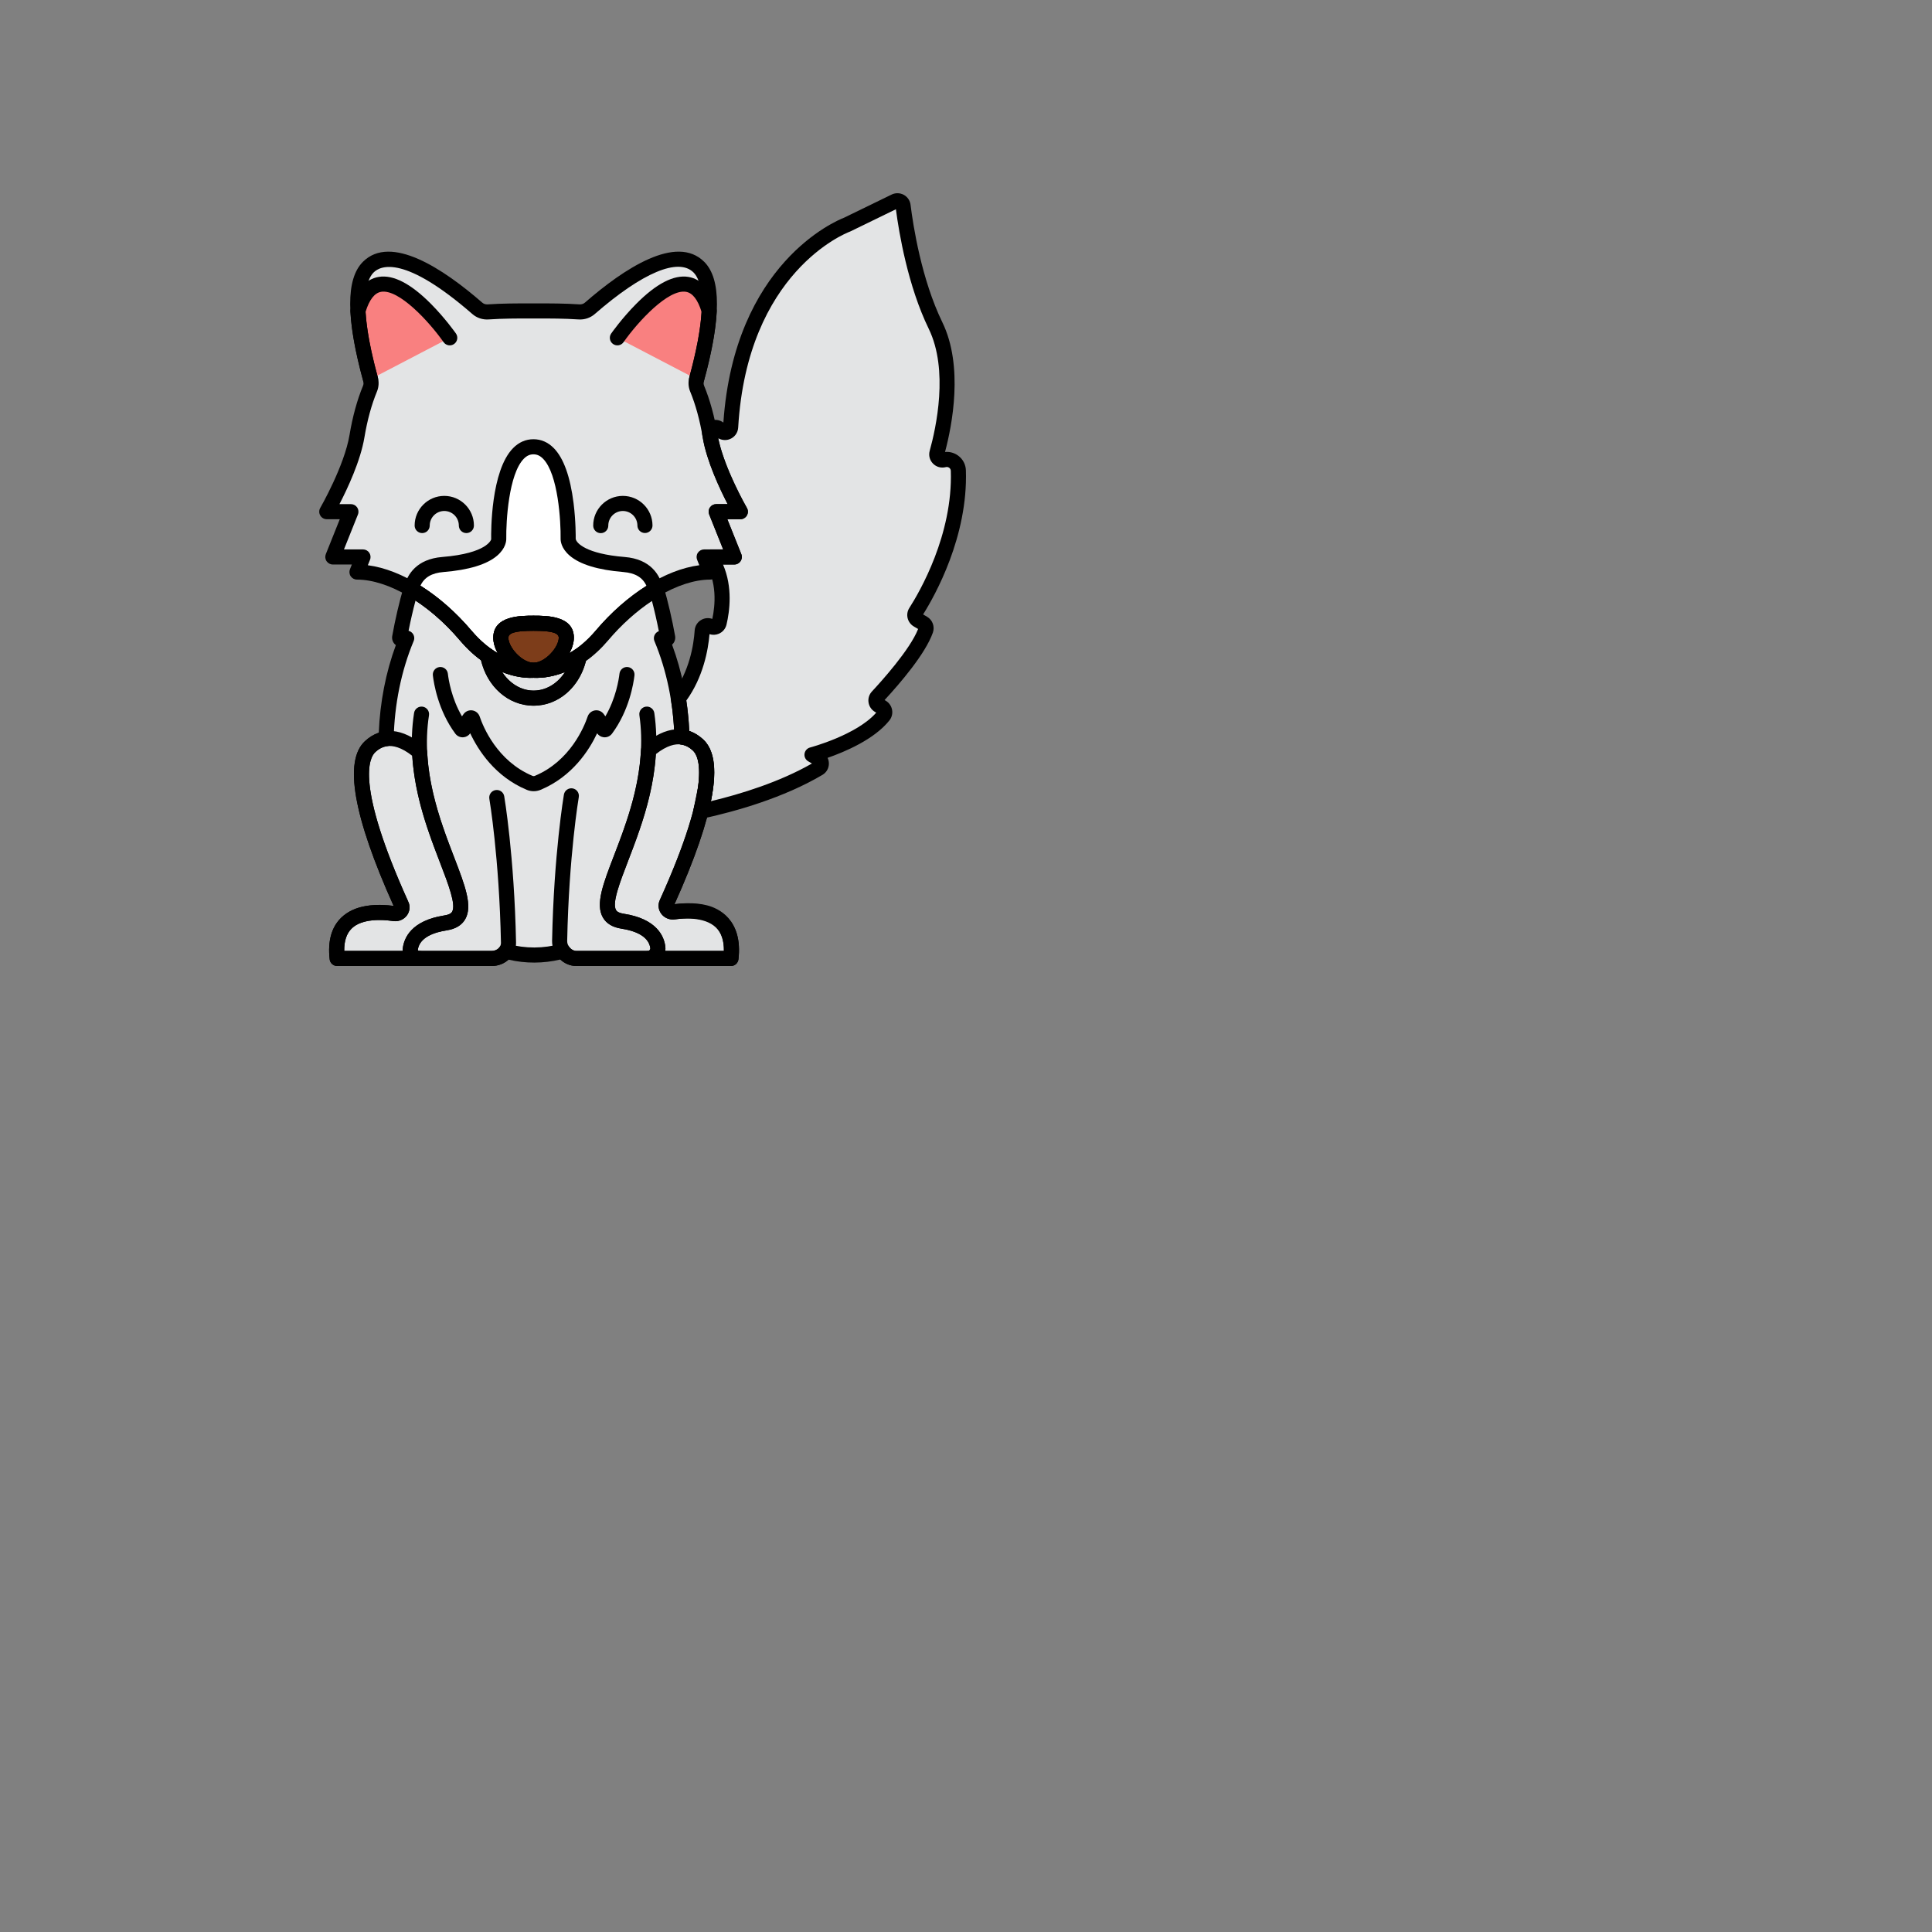 <svg enable-background="new 0 0 512 512" height="100" viewBox="-64 -64 640 640" width="100" xmlns="http://www.w3.org/2000/svg"><rect x="-64" y="-64" width="640" height="640" fill="#808080" stroke="none"/><path d="m173.251 105.5h8s-8.192-14.15-10-25c-1.02-6.122-2.489-11.337-4.323-15.785-.407-.986-.446-2.082-.164-3.11 4.107-15.005 6.637-31.222.754-37.105-8.228-8.228-25.859 4.7-36.129 13.641-.991.862-2.278 1.274-3.589 1.184-5.058-.346-10.151-.325-15.049-.325s-9.991-.021-15.048.325c-1.311.09-2.598-.322-3.589-1.184-10.27-8.941-27.901-21.869-36.129-13.641-5.883 5.883-3.353 22.099.754 37.105.281 1.029.242 2.124-.164 3.11-1.834 4.448-3.303 9.663-4.324 15.785-1.808 10.85-10 25-10 25h8l-6 15h10l-2 5c11 0 25 8 36 21 9.908 11.71 20.218 11.655 22.168 11.529-5.184-.255-10.514-6.388-10.514-10.763 0-4.468 5.561-4.813 10.846-4.813s10.846.344 10.846 4.813c0 4.375-5.33 10.508-10.513 10.763 1.949.126 12.259.181 22.167-11.529 11-13 25-21 36-21l-2-5h10z" fill="#e3e4e5"/><path d="m140.515 47.908 26.248 13.696c2.119-7.743 3.815-15.805 4.155-22.607-7.088-24.307-30.403 8.911-30.403 8.911z" fill="#f98080"/><path d="m54.584 38.998c.34 6.802 2.036 14.864 4.155 22.607l26.248-13.696c0-.001-23.315-33.219-30.403-8.911z" fill="#f98080"/><g fill="#e3e4e5"><path d="m169.637 238.338c-1.919-.496-3.952-.654-5.869-.629-.274.004-.545.011-.814.022-1.343.053-2.609.188-3.717.349-.216.031-.426.034-.627.01-1.407-.161-2.369-1.559-1.777-2.866.014-.031.028-.062.042-.094v.001c9.927-21.939 17.67-45.566 10.369-52.333-1.738-1.611-3.545-2.407-5.339-2.64-.314-11.93-2.767-23.068-6.798-32.724.553.107 1.02.23 1.376.341.392.123.767-.237.692-.658-.993-5.552-2.366-11.384-3.735-16.094-.092.053-.183.103-.275.156.014.057.032.112.045.169-6.129 3.616-12.245 8.779-17.638 15.153-2.59 3.061-5.206 5.312-7.694 6.974-1.63 7.902-7.759 13.796-15.127 13.796-7.448 0-13.637-6.02-15.186-14.051-2.374-1.635-4.856-3.815-7.314-6.719-5.534-6.541-11.828-11.812-18.118-15.439-1.372 4.696-2.747 10.496-3.741 16.055-.075.421.3.781.692.658.41-.128.973-.27 1.641-.386-4.102 9.815-6.558 21.177-6.81 33.332-1.791.235-3.594 1.031-5.329 2.639-7.301 6.767.443 30.394 10.37 52.333v-.001c.014.031.028.062.042.094.592 1.307-.371 2.705-1.777 2.867-.201.023-.411.021-.627-.01-1.107-.161-2.374-.296-3.717-.349-.268-.011-.54-.018-.814-.022-1.917-.025-3.95.133-5.869.629-5.208 1.345-9.574 5.18-8.504 14.601h27.266 23.963c.387 0 .764-.037 1.128-.107.728-.14 1.403-.412 1.995-.789.296-.188.571-.403.822-.639.275-.26.513-.552.724-.861 3.021.826 6.137 1.273 9.328 1.273 3.267 0 6.458-.464 9.546-1.329 1.005 1.427 2.62 2.451 4.451 2.451h23.963 27.266c1.07-9.423-3.297-13.818-8.505-15.163z"/><path d="m241.839 142.456-1.861-1.089c-.926-.543-1.216-1.735-.637-2.639 3.597-5.612 14.85-24.995 14.125-46.863-.081-2.434-2.428-4.16-4.784-3.545-1.408.367-2.684-.916-2.295-2.318 2.135-7.678 6.561-27.708-.474-42.162-7.111-14.61-9.925-32.983-10.762-39.702-.16-1.282-1.531-2.011-2.693-1.445l-15.83 7.705s-35.431 13.143-38.59 67.096c-.098 1.679-2.182 2.401-3.29 1.135l-.338-.386c-1.05-1.2-3.015-.649-3.28.922-.019.113-.037.238-.055.355.058.327.12.647.175.98 1.808 10.85 10 25 10 25h-8l6 15h-7.937c.066.104.125.207.194.312 5.08 7.798 3.756 17.172 2.725 21.515-.294 1.24-1.691 1.84-2.79 1.196-1.207-.707-2.737.088-2.83 1.484-.324 4.84-1.779 14.468-7.889 22.415.66 4.118 1.067 8.371 1.182 12.735.003 0 .006.001.01.002.263.034.526.085.788.144.126.029.252.061.379.095.282.077.563.164.844.272.079.031.158.069.238.103.254.107.508.228.761.362.081.043.162.083.243.129.306.174.61.37.914.587.069.05.138.103.207.155.32.241.64.498.956.792.228.212.442.44.641.684.031.038.056.083.087.121.164.21.324.426.469.658.043.069.077.147.118.218.123.212.246.425.354.654.049.103.086.217.132.324.089.209.181.415.259.636.046.132.081.276.123.412.065.209.134.414.189.634.037.148.063.308.096.46.048.221.1.437.139.667.029.169.046.349.07.523.031.227.068.448.091.683.019.19.027.391.041.586.017.231.038.457.048.695.009.222.007.455.01.683.003.223.012.44.01.668s-.015.466-.023.699c-.008.241-.011.477-.024.723-.013.231-.036.472-.053.708-.019.259-.034.512-.059.776-.025.263-.06.537-.09.806-.028.247-.051.489-.084.741-.035.268-.079.546-.119.819-.038.263-.072.521-.115.788-.044.275-.098.559-.147.839-.048.273-.092.542-.144.82-.056.294-.12.597-.181.896-.055.272-.106.54-.166.816-.065.3-.137.607-.207.911-.064.283-.125.563-.193.849-.079.33-.166.667-.25 1.001-.037.148-.073.295-.111.444 10.426-2.273 26.244-6.651 39.026-14.214 1.222-.723 1.184-2.512-.041-3.229l-2.154-1.261s16.893-4.414 23.694-12.956c.714-.897.451-2.226-.538-2.805l-1.039-.609c-1.042-.61-1.259-2.018-.436-2.901 3.862-4.138 13.495-14.917 16.004-22.039.302-.862-.047-1.809-.833-2.27z"/><path d="m112.751 158s-6.936.901-15.187-4.783c1.548 8.032 7.738 14.054 15.187 14.054s13.639-6.021 15.187-14.054c-8.251 5.684-15.187 4.783-15.187 4.783z"/></g><path d="m142.708 123c-18.938-1.536-18.5-8.5-18.5-8.5s.5-30.5-11.5-30.5-11.5 30.5-11.5 30.5.438 6.964-18.5 8.5c-6.392.518-9.32 3.843-10.417 7.971v.179c6.237 3.624 12.471 8.864 17.96 15.35 9.908 11.71 20.218 11.655 22.168 11.529-5.184-.255-10.514-6.388-10.514-10.763 0-4.468 5.561-4.813 10.846-4.813s10.846.344 10.846 4.813c0 4.375-5.33 10.508-10.513 10.763 1.949.126 12.259.181 22.167-11.529 5.475-6.47 11.693-11.699 17.914-15.323-1.055-4.221-3.961-7.65-10.457-8.177z" fill="#fff"/><path d="m123.597 147.265c0 4.468-5.561 10.787-10.846 10.787s-10.846-6.319-10.846-10.787 5.561-4.813 10.846-4.813c5.285.001 10.846.345 10.846 4.813z" fill="#7d3d1a"/><path d="m178.142 256h-27.266c-1.381 0-2.5-1.119-2.5-2.5s1.119-2.5 2.5-2.5c.22-.04.588-.577.562-.833-.523-4.262-5.511-5.91-9.603-6.542-2.9-.448-4.954-1.682-6.104-3.667-2.547-4.394.05-11.148 3.644-20.497 3.707-9.644 8.32-21.646 8.954-35.004.032-.692.351-1.339.879-1.787 7.259-6.166 14.27-6.774 19.736-1.706 7.049 6.533 3.85 24.89-9.506 54.565 3.854-.486 12.099-.819 17.208 4.133 3.337 3.235 4.676 7.986 3.979 14.12-.143 1.263-1.212 2.218-2.483 2.218zm-21.769-5h19.429c.042-3.408-.841-6.007-2.636-7.748-3.886-3.767-11.366-3.018-13.568-2.699-.001 0-.001 0-.001 0-1.758.252-3.49-.45-4.533-1.838-.999-1.328-1.188-3.02-.507-4.524 17.682-39.049 12.882-47.807 10.989-49.561-1.247-1.154-4.949-4.588-12.284 1.181-.861 13.699-5.485 25.728-9.22 35.443-2.742 7.133-5.332 13.871-3.984 16.196.132.228.534.923 2.542 1.233 11.056 1.708 13.393 7.545 13.802 10.873.058.475.046.961-.029 1.444zm2.506-15.395.359 2.474z"/><path d="m150.876 256h-23.964c-2.076 0-4.065-.863-5.602-2.43-1.583-1.616-2.467-3.767-2.424-5.901.58-28.791 3.883-48.269 3.916-48.462.235-1.36 1.529-2.271 2.888-2.04 1.36.234 2.273 1.527 2.04 2.888-.033.19-3.273 19.33-3.846 47.714-.016.788.357 1.648.997 2.301.34.347 1.057.93 2.03.93h23.964c.22-.04.588-.578.562-.834-.523-4.26-5.511-5.908-9.603-6.541-2.9-.448-4.954-1.682-6.104-3.667-2.546-4.394.051-11.147 3.646-20.494 4.648-12.089 11.016-28.645 8.429-46.54-.197-1.366.751-2.634 2.117-2.832 1.364-.199 2.634.75 2.832 2.117 2.772 19.186-3.865 36.447-8.711 49.05-2.743 7.132-5.333 13.868-3.986 16.192.132.228.534.922 2.542 1.232 11.056 1.708 13.393 7.546 13.802 10.873.191 1.564-.37 3.262-1.503 4.542-1.069 1.209-2.535 1.902-4.022 1.902z"/><path d="m74.955 256h-27.267c-1.271 0-2.341-.955-2.484-2.218-.685-6.031.605-10.676 3.834-13.806 4.595-4.454 11.86-4.608 17.354-3.888-13.356-29.676-16.554-48.03-9.505-54.564 5.467-5.067 12.477-4.461 19.735 1.706.528.448.847 1.095.879 1.787.634 13.359 5.248 25.36 8.955 35.004 3.594 9.349 6.19 16.104 3.644 20.498-1.15 1.985-3.204 3.219-6.104 3.667-4.092.632-9.079 2.28-9.603 6.542.016.064.215.271.562.271 1.381 0 2.5 1.119 2.5 2.5s-1.119 2.501-2.5 2.501zm-24.927-5h19.372c-.016-.293-.007-.588.029-.882.409-3.328 2.746-9.165 13.802-10.873 2.008-.31 2.41-1.005 2.542-1.233 1.348-2.325-1.242-9.063-3.984-16.197-3.735-9.715-8.358-21.744-9.221-35.443-7.333-5.769-11.036-2.336-12.283-1.181-1.893 1.754-6.692 10.513 10.989 49.562.682 1.504.492 3.195-.507 4.524-1.044 1.387-2.783 2.089-4.533 1.837h-.001c-3.632-.527-10.247-.911-13.716 2.452-1.695 1.644-2.529 4.139-2.489 7.434z"/><path d="m98.918 256h-23.963c-1.646 0-3.2-.69-4.265-1.893-.977-1.105-1.437-2.559-1.261-3.989.409-3.328 2.746-9.165 13.802-10.873 2.008-.31 2.41-1.004 2.542-1.233 1.347-2.324-1.243-9.061-3.986-16.193-4.903-12.752-11.618-30.215-8.623-49.634.211-1.365 1.493-2.298 2.852-2.089 1.365.21 2.301 1.487 2.09 2.852-2.793 18.103 3.646 34.849 8.349 47.076 3.595 9.348 6.191 16.102 3.646 20.495-1.15 1.985-3.204 3.219-6.104 3.667-4.092.632-9.079 2.28-9.603 6.542.016.064.215.271.562.271h23.963c.888 0 1.729-.339 2.308-.929.478-.487.733-1.105.721-1.74-.572-28.384-3.812-47.524-3.846-47.714-.233-1.36.68-2.653 2.04-2.888 1.367-.232 2.653.679 2.888 2.04.033.193 3.336 19.671 3.916 48.462.04 1.99-.723 3.886-2.148 5.34-1.515 1.544-3.657 2.43-5.88 2.43z"/><path d="m112.784 198.098c-.788 0-1.576-.157-2.326-.472-10.502-4.406-16.081-13.154-18.691-18.713-.478.699-1.227 1.177-2.082 1.3-1.104.159-2.203-.301-2.869-1.2-5.71-7.705-7.124-16.7-7.422-19.273-.158-1.372.824-2.612 2.196-2.771 1.373-.162 2.611.825 2.771 2.196.227 1.959 1.187 8.149 4.671 14.13.182-.275.378-.551.59-.824.688-.886 1.799-1.32 2.899-1.136 1.108.187 2.021.969 2.384 2.04 1.139 3.362 5.769 14.724 17.487 19.64.253.105.53.106.783 0 11.72-4.916 16.35-16.277 17.489-19.643.365-1.073 1.279-1.853 2.387-2.038 1.101-.183 2.211.251 2.896 1.136.212.273.408.549.59.825 3.484-5.98 4.444-12.171 4.671-14.13.158-1.372 1.392-2.357 2.771-2.196 1.372.159 2.354 1.399 2.196 2.771-.298 2.574-1.712 11.57-7.422 19.274-.667.899-1.767 1.364-2.872 1.199-.855-.124-1.604-.603-2.079-1.3-2.609 5.559-8.188 14.307-18.691 18.713-.751.314-1.539.472-2.327.472zm25.362-21.588c.001.001.002.003.002.005-.001-.001-.002-.003-.002-.005zm-47.979-1.533c.001.001.001.002.002.004-.001-.002-.001-.002-.002-.004z"/><path d="m135.007 112.616c-1.377 0-2.496-1.114-2.5-2.492-.017-5.416 4.375-9.835 9.79-9.853h.031c5.401 0 9.805 4.385 9.821 9.79.004 1.381-1.111 2.503-2.492 2.508-.003 0-.006 0-.008 0-1.377 0-2.496-1.114-2.5-2.492-.009-2.653-2.17-4.806-4.821-4.806-.006 0-.011 0-.016 0-2.658.009-4.814 2.179-4.806 4.837.004 1.381-1.111 2.503-2.492 2.508-.002 0-.004 0-.007 0z"/><path d="m90.495 112.592c-1.381 0-2.5-1.119-2.5-2.5 0-2.659-2.163-4.822-4.821-4.822s-4.821 2.163-4.821 4.822c0 1.381-1.119 2.5-2.5 2.5s-2.5-1.119-2.5-2.5c0-5.416 4.406-9.822 9.821-9.822s9.821 4.406 9.821 9.822c0 1.381-1.119 2.5-2.5 2.5z"/><path d="m166.766 64.105c-.219 0-.441-.029-.662-.089-1.331-.364-2.115-1.739-1.751-3.071 2.35-8.584 3.71-15.863 4.047-21.646-1.245-4.042-2.982-6.274-5.166-6.636-5.833-.965-15.783 9.718-20.672 16.682-.792 1.131-2.35 1.404-3.482.61-1.13-.793-1.403-2.353-.609-3.482.143-.204 3.562-5.052 8.24-9.775 6.688-6.75 12.523-9.764 17.34-8.968 4.313.714 7.433 4.271 9.27 10.569.078.268.11.546.097.825-.312 6.211-1.738 13.997-4.241 23.142-.306 1.109-1.314 1.839-2.411 1.839z"/><path d="m58.738 64.105c-1.099 0-2.106-.729-2.41-1.84-2.504-9.144-3.931-16.929-4.241-23.142-.014-.278.019-.557.097-.824 1.837-6.299 4.955-9.854 9.269-10.569 4.826-.803 10.654 2.219 17.34 8.968 4.679 4.723 8.098 9.571 8.24 9.775.793 1.13.521 2.688-.609 3.481-1.128.794-2.689.521-3.482-.608-4.895-6.966-14.835-17.646-20.674-16.684-2.183.362-3.919 2.594-5.164 6.636.336 5.784 1.697 13.063 4.047 21.646.365 1.332-.419 2.707-1.751 3.071-.221.061-.444.09-.662.09z"/><path d="m178.142 256h-51.229c-1.943 0-3.832-.782-5.305-2.149-5.665 1.342-11.445 1.367-17.154.049-.331.299-.69.573-1.07.814-.869.553-1.833.935-2.863 1.134-.522.101-1.062.152-1.602.152h-51.23c-1.271 0-2.341-.955-2.484-2.218-1.404-12.364 5.89-16.148 10.363-17.304 1.938-.5 4.142-.731 6.526-.708.3.004.595.012.886.024 1.104.043 2.25.143 3.411.295-13.355-29.676-16.553-48.032-9.505-54.564 1.413-1.31 2.95-2.245 4.588-2.795.406-10.119 2.343-20.048 5.655-29.025-.07-.052-.139-.107-.205-.167-.804-.709-1.184-1.808-.992-2.867.967-5.406 2.353-11.353 3.802-16.312.215-.736.756-1.333 1.468-1.619.711-.285 1.516-.229 2.181.155 6.704 3.867 13.197 9.396 18.776 15.99 2.12 2.505 4.416 4.617 6.824 6.276.539.372.912.941 1.036 1.585 1.344 6.967 6.698 12.024 12.731 12.024 6.031 0 11.245-4.853 12.679-11.801.133-.644.514-1.209 1.06-1.574 2.543-1.698 4.957-3.889 7.175-6.51 5.217-6.167 11.262-11.421 17.527-15.242.191-.246.431-.459.711-.623l.293-.167c.664-.382 1.468-.438 2.18-.151s1.252.885 1.466 1.621c1.439 4.951 2.822 10.911 3.796 16.352.189 1.06-.192 2.157-.996 2.865-.004.004-.008.007-.012.011 3.295 8.868 5.25 18.658 5.706 28.61 1.646.549 3.19 1.487 4.609 2.803 7.048 6.533 3.85 24.89-9.507 54.566 1.155-.154 2.307-.254 3.419-.298.289-.012.583-.02.881-.023 2.383-.027 4.587.207 6.525.708 3.62.935 11.876 4.547 10.363 17.865-.143 1.263-1.212 2.218-2.483 2.218zm-55.68-7.452c.8 0 1.568.384 2.044 1.061.613.871 1.513 1.391 2.406 1.391h48.891c.075-5.546-2.246-9.068-6.79-10.242-1.509-.39-3.254-.578-5.212-.549-.252.003-.501.01-.745.02-1.114.044-2.277.153-3.458.325-.42.061-.848.068-1.27.021-1.511-.173-2.852-1.052-3.589-2.353-.709-1.25-.775-2.719-.183-4.029l.056-.124c17.619-38.941 12.823-47.686 10.934-49.438-1.25-1.159-2.546-1.811-3.962-1.995-1.222-.158-2.146-1.182-2.178-2.414-.294-11.173-2.578-22.178-6.605-31.827-.355-.85-.214-1.826.367-2.541.29-.356.667-.619 1.083-.771-.657-3.351-1.446-6.805-2.286-10.008-5.159 3.421-10.122 7.883-14.484 13.039-2.28 2.695-4.76 5.001-7.384 6.866-2.215 8.759-9.222 14.79-17.346 14.79-8.256 0-15.296-6.148-17.426-15.075-2.47-1.81-4.815-4.02-6.982-6.581-4.434-5.239-9.464-9.747-14.69-13.182-.851 3.211-1.648 6.675-2.311 10.032.519.132.991.43 1.337.863.57.714.706 1.682.354 2.524-4.093 9.792-6.381 21.002-6.618 32.42-.025 1.235-.949 2.267-2.175 2.427-1.412.185-2.706.837-3.954 1.994-1.89 1.751-6.686 10.495 10.948 49.468l-2.236 1.124 2.277-1.031c.593 1.31.526 2.779-.183 4.029-.737 1.3-2.078 2.179-3.588 2.352-.42.048-.846.041-1.27-.02-1.181-.172-2.344-.281-3.456-.325-.253-.011-.501-.017-.752-.021-1.935-.021-3.699.16-5.208.549-3.037.785-6.89 2.655-6.792 9.681h48.892c.223 0 .443-.021.655-.062.409-.079.788-.228 1.126-.443.162-.104.312-.22.446-.347.127-.119.25-.268.376-.453.602-.881 1.693-1.284 2.725-1.002 5.834 1.595 11.765 1.566 17.541-.052.224-.06.45-.091.675-.091zm36.651-12.298c-.001.001-.002.003-.002.004.001-.001.001-.002.002-.004zm-88.259-88.7c0 .002-.001.003-.001.005.001-.001.001-.003.001-.005zm86.368-2.165c.002 0 .004.001.006.002-.002-.001-.004-.001-.006-.002z"/><path d="m168.155 207.239c-.671 0-1.322-.27-1.799-.763-.602-.624-.838-1.515-.624-2.354l1.499-7.349c.026-.179.054-.357.076-.531.022-.172.039-.329.056-.487l.057-.501c.019-.162.038-.324.054-.482.014-.147.023-.3.034-.453l.039-.521c.012-.137.022-.274.03-.408.008-.146.012-.287.015-.427l.017-.494c.006-.134.011-.267.013-.397.001-.11-.002-.228-.005-.345l-.008-.513c-.001-.122-.001-.244-.006-.362-.006-.132-.017-.263-.026-.395l-.053-.742c-.012-.12-.03-.24-.048-.36l-.061-.452c-.01-.075-.018-.15-.03-.222-.021-.123-.049-.244-.075-.364l-.119-.569c-.029-.116-.066-.23-.103-.345l-.146-.491c-.041-.118-.092-.232-.142-.346l-.139-.338c-.088-.196-.177-.344-.264-.493-.04-.069-.077-.139-.113-.209-.063-.1-.173-.244-.283-.385-.023-.031-.064-.086-.099-.135-.104-.124-.226-.252-.355-.372-.252-.234-.506-.438-.76-.628l-.177-.133c-.213-.151-.445-.302-.679-.435l-.188-.099c-.175-.092-.362-.182-.551-.261l-.147-.064c-.22-.087-.421-.148-.623-.203-.092-.025-.18-.048-.267-.068-.19-.043-.377-.08-.563-.104-.057-.007-.115-.017-.172-.028-1.144-.226-1.984-1.215-2.015-2.387-.108-4.137-.496-8.311-1.151-12.405-.108-.679.067-1.374.487-1.919 5.687-7.396 7.062-16.368 7.377-21.058.102-1.522.967-2.855 2.313-3.568 1.107-.587 2.381-.67 3.533-.253.966-4.51 1.692-12.326-2.553-18.842l-.209-.336c-.489-.77-.52-1.745-.081-2.544.439-.8 1.279-1.296 2.191-1.296h4.244l-4.629-11.571c-.308-.771-.214-1.644.251-2.33.465-.687 1.241-1.099 2.07-1.099h3.801c-2.616-5.05-6.965-14.28-8.267-22.089l-.171-.958c-.047-.266-.051-.537-.011-.804l.061-.388c.287-1.699 1.484-3.035 3.128-3.5 1.349-.383 2.755-.107 3.839.718 3.65-52.772 37.295-66.829 40.006-67.876l15.729-7.656c1.272-.619 2.775-.588 4.017.084 1.235.669 2.077 1.902 2.251 3.298.87 6.986 3.638 24.76 10.529 38.918 7.108 14.606 3.215 34.263.893 42.977 1.558-.147 3.105.28 4.382 1.233 1.543 1.151 2.465 2.91 2.529 4.826.727 21.942-10.232 41.475-14.173 47.75l1.309.766c.001 0 .001.001.002.001 1.812 1.063 2.623 3.273 1.926 5.254-2.471 7.016-10.857 16.781-16.001 22.341l.378.222c1.102.645 1.869 1.737 2.104 2.996.233 1.249-.086 2.534-.875 3.524-5.012 6.295-14.735 10.407-20.479 12.404.273.577.421 1.218.423 1.888.003 1.558-.791 2.959-2.124 3.748-12.908 7.638-28.75 12.104-39.767 14.506-.176.034-.355.053-.532.053zm1.825-25.127c.208.269.404.539.584.828.059.093.114.196.168.3.148.258.306.535.445.832.05.107.101.231.148.356l.066.16c.096.223.19.446.272.682.044.126.083.259.12.392l.073.242c.063.203.126.406.181.62.035.143.064.287.093.431l.057.269c.046.204.091.409.127.623.025.149.044.301.062.453l.045.329c.028.195.057.391.076.594.015.151.025.302.034.454l.027.387c.016.193.029.386.038.585.007.173.009.348.01.523l.007.44c.004.168.007.337.006.512-.002.185-.01.364-.017.544l-.014.425c-.005.188-.011.377-.021.571-.01.174-.023.354-.038.535l-.035.466c-.014.19-.026.38-.045.575-.02.203-.043.401-.066.599l-.05.445c-.021.199-.043.396-.069.6-.025.199-.058.414-.09.629l-.074.51c-.025.178-.051.355-.08.537l-.193 1.11c-.035.205-.07.41-.11.619-.041.214-.086.435-.131.656l-.095.464c9.989-2.401 22.754-6.349 33.475-12.489l-1.244-.729c-.872-.511-1.351-1.497-1.213-2.498s.866-1.821 1.844-2.078c.157-.042 15.421-4.111 21.911-11.544l-.427-.25c-1.158-.678-1.935-1.828-2.128-3.153-.193-1.319.219-2.635 1.13-3.61 2.953-3.165 12.621-13.84 15.3-20.699l-1.424-.833c-1.028-.604-1.775-1.61-2.052-2.764-.28-1.167-.076-2.369.573-3.382 3.398-5.303 14.433-24.25 13.73-45.431-.018-.531-.334-.845-.521-.984-.328-.245-.736-.328-1.132-.224-1.541.401-3.127-.035-4.24-1.166-1.11-1.128-1.52-2.713-1.096-4.24 2.115-7.607 6.319-26.772-.312-40.398-6.945-14.27-9.869-31.864-10.884-39.618l-15.059 7.33c-.073.036-.147.067-.225.096-1.379.52-33.945 13.358-36.964 64.898-.104 1.784-1.264 3.312-2.955 3.892-1.246.427-2.583.27-3.667-.382 2.048 10.142 9.425 22.964 9.502 23.097.447.773.448 1.727.002 2.501s-1.272 1.251-2.166 1.251h-4.308l4.629 11.571c.308.771.214 1.644-.251 2.33-.465.687-1.241 1.099-2.07 1.099h-3.741c3.259 7.522 2.206 15.477 1.156 19.904-.325 1.371-1.253 2.475-2.545 3.027-.997.427-2.078.47-3.082.139-.45 5.249-2.071 14.214-7.685 22.004.497 3.338.826 6.72.98 10.089.163.053.327.111.491.174.092.036.177.073.262.111.366.155.687.307 1.007.476l.305.164c.376.213.757.458 1.135.728l.223.166c.474.356.841.66 1.188.982.303.281.599.595.875.932.044.05.115.145.162.214z"/><path d="m113.837 160.551c-.39 0-.697-.013-.914-.027-.058-.003-.115-.009-.172-.017-.056.007-.113.013-.171.017-2.174.142-13.565.204-24.237-12.409-10.34-12.219-23.722-20.115-34.092-20.115-.829 0-1.605-.412-2.07-1.099s-.559-1.56-.251-2.33l.629-1.571h-6.308c-.829 0-1.605-.412-2.07-1.099s-.559-1.56-.251-2.33l4.629-11.571h-4.308c-.894 0-1.719-.477-2.165-1.251-.447-.774-.446-1.728.001-2.501.08-.138 7.986-13.892 9.698-24.159 1.015-6.089 2.522-11.583 4.479-16.327.184-.445.206-.977.064-1.498-5.733-20.942-5.77-33.873-.111-39.531 9.231-9.231 26.598 2.257 39.539 13.522.479.417 1.107.621 1.777.576 4.869-.333 9.73-.328 14.424-.331h1.588c4.703.003 9.555-.003 14.426.331.656.039 1.298-.159 1.777-.577 12.938-11.264 30.302-22.757 39.537-13.522 5.658 5.659 5.622 18.59-.11 39.532-.143.521-.12 1.051.063 1.496 1.957 4.748 3.464 10.241 4.479 16.329 1.712 10.268 9.618 24.021 9.698 24.159.447.773.448 1.727.001 2.501-.446.774-1.271 1.251-2.165 1.251h-4.308l4.629 11.571c.308.771.214 1.644-.251 2.33-.465.687-1.241 1.099-2.07 1.099h-6.308l.629 1.571c.308.771.214 1.644-.251 2.33-.465.687-1.241 1.099-2.07 1.099-10.37 0-23.752 7.896-34.092 20.115-9.607 11.355-19.799 12.436-23.322 12.436zm-1.086-15.598c-5.928 0-8.346.67-8.346 2.312 0 3.106 4.364 8.081 8.137 8.267.07.003.141.01.209.019.069-.009.14-.016.21-.019 3.772-.186 8.136-5.161 8.136-8.267 0-1.642-2.418-2.312-8.346-2.312zm0-5c4.332 0 13.346 0 13.346 7.312 0 1.611-.534 3.385-1.455 5.098 2.735-1.59 5.723-3.958 8.701-7.478 10.299-12.172 23.122-20.187 34.312-21.645l-.725-1.812c-.308-.771-.214-1.644.251-2.33.465-.687 1.241-1.099 2.07-1.099h6.308l-4.629-11.571c-.308-.771-.214-1.644.251-2.33.465-.687 1.241-1.099 2.07-1.099h3.801c-2.616-5.05-6.965-14.28-8.267-22.089-.953-5.717-2.355-10.845-4.169-15.244-.604-1.462-.698-3.141-.264-4.724 6.745-24.641 3.771-32.302 1.397-34.676-5.002-5.002-16.93.012-32.72 13.759-1.486 1.292-3.41 1.93-5.4 1.793-4.699-.322-9.473-.318-14.084-.319h-1.59c-4.632-.002-9.384-.002-14.082.319-2.005.139-3.917-.5-5.401-1.793-22.426-19.521-30.351-16.122-32.72-13.757-2.373 2.374-5.347 10.035 1.398 34.677.433 1.583.339 3.26-.264 4.723-1.813 4.397-3.217 9.526-4.17 15.244-1.301 7.808-5.65 17.038-8.266 22.088h3.801c.829 0 1.605.412 2.07 1.099s.559 1.56.251 2.33l-4.629 11.571h6.308c.829 0 1.605.412 2.07 1.099s.559 1.56.251 2.33l-.725 1.812c11.189 1.458 24.013 9.473 34.312 21.645 2.979 3.519 5.966 5.888 8.701 7.478-.921-1.712-1.455-3.487-1.455-5.098 0-7.313 9.014-7.313 13.346-7.313z"/><path d="m112.751 169.771c-8.562 0-15.816-6.613-17.642-16.081-.191-.997.237-2.01 1.087-2.566.85-.555 1.952-.542 2.786.034 7.26 5.001 13.391 4.372 13.446 4.363.21-.027.421-.028.629-.002.281.03 6.215.631 13.462-4.361.834-.576 1.937-.589 2.786-.034.85.556 1.278 1.569 1.087 2.566-1.825 9.468-9.079 16.081-17.641 16.081zm-10.395-11.142c2.424 3.754 6.249 6.142 10.395 6.142s7.971-2.388 10.395-6.142c-5.21 2.085-9.243 1.972-10.395 1.882-1.15.09-5.184.204-10.395-1.882zm10.395-.629h.01z"/><path d="m113.837 160.551c-.39 0-.697-.013-.914-.027-.058-.003-.115-.009-.171-.017-.057.007-.114.013-.172.017-2.174.142-13.565.204-24.237-12.409-5.17-6.109-11.155-11.229-17.308-14.803-.771-.447-1.244-1.271-1.244-2.162v-.179c0-.217.028-.433.084-.643 1.091-4.101 4.167-9.134 12.631-9.82 15.002-1.217 16.21-5.806 16.207-5.851-.002-.039-.004-.078-.005-.116-.037-2.287-.152-22.562 7.256-30.093 1.925-1.956 4.193-2.948 6.744-2.948s4.819.992 6.744 2.948c3.25 3.304 5.454 9.434 6.55 18.219.762 6.103.714 11.312.706 11.838.176 1.345 3.395 4.965 16.202 6.004 8.576.695 11.629 5.856 12.681 10.063.27 1.079-.206 2.207-1.168 2.766-6.14 3.576-12.109 8.685-17.264 14.777-9.607 11.355-19.799 12.436-23.322 12.436zm-1.086-15.598c-5.928 0-8.346.67-8.346 2.312 0 3.106 4.364 8.081 8.137 8.267.07.003.141.01.21.019.068-.009.139-.016.209-.019 3.772-.186 8.136-5.161 8.136-8.267 0-1.642-2.418-2.312-8.346-2.312zm0-5c4.332 0 13.346 0 13.346 7.312 0 1.611-.534 3.385-1.455 5.098 2.735-1.59 5.723-3.958 8.701-7.478 5.03-5.946 10.811-11.031 16.812-14.807-1.267-2.799-3.739-4.269-7.649-4.586-8.39-.68-14.37-2.503-17.775-5.418-2.888-2.472-3.04-4.951-3.021-5.632.087-5.652-.788-21.373-5.822-26.488-.977-.991-1.986-1.453-3.179-1.453s-2.202.462-3.179 1.453c-5.034 5.115-5.909 20.835-5.822 26.487.019.681-.134 3.16-3.021 5.633-3.404 2.915-9.385 4.738-17.775 5.418-3.898.316-6.367 1.77-7.641 4.537 6.028 3.78 11.835 8.883 16.89 14.856 2.979 3.519 5.966 5.888 8.701 7.478-.921-1.712-1.455-3.487-1.455-5.098-.002-7.312 9.012-7.312 13.344-7.312zm13.968-25.361s-.001.004-.004.016c.003-.004.005-.016.004-.016zm-.011-.079v.028c-.001.03 0 .048.001.058.001-.023.001-.051-.001-.086z"/><path d="m112.751 160.553c-6.747 0-13.346-7.608-13.346-13.288 0-7.312 9.014-7.312 13.346-7.312s13.346 0 13.346 7.312c0 5.679-6.599 13.288-13.346 13.288zm0-15.6c-5.928 0-8.346.67-8.346 2.312 0 3.197 4.557 8.288 8.346 8.288s8.346-5.09 8.346-8.288c0-1.642-2.418-2.312-8.346-2.312z"/></svg>